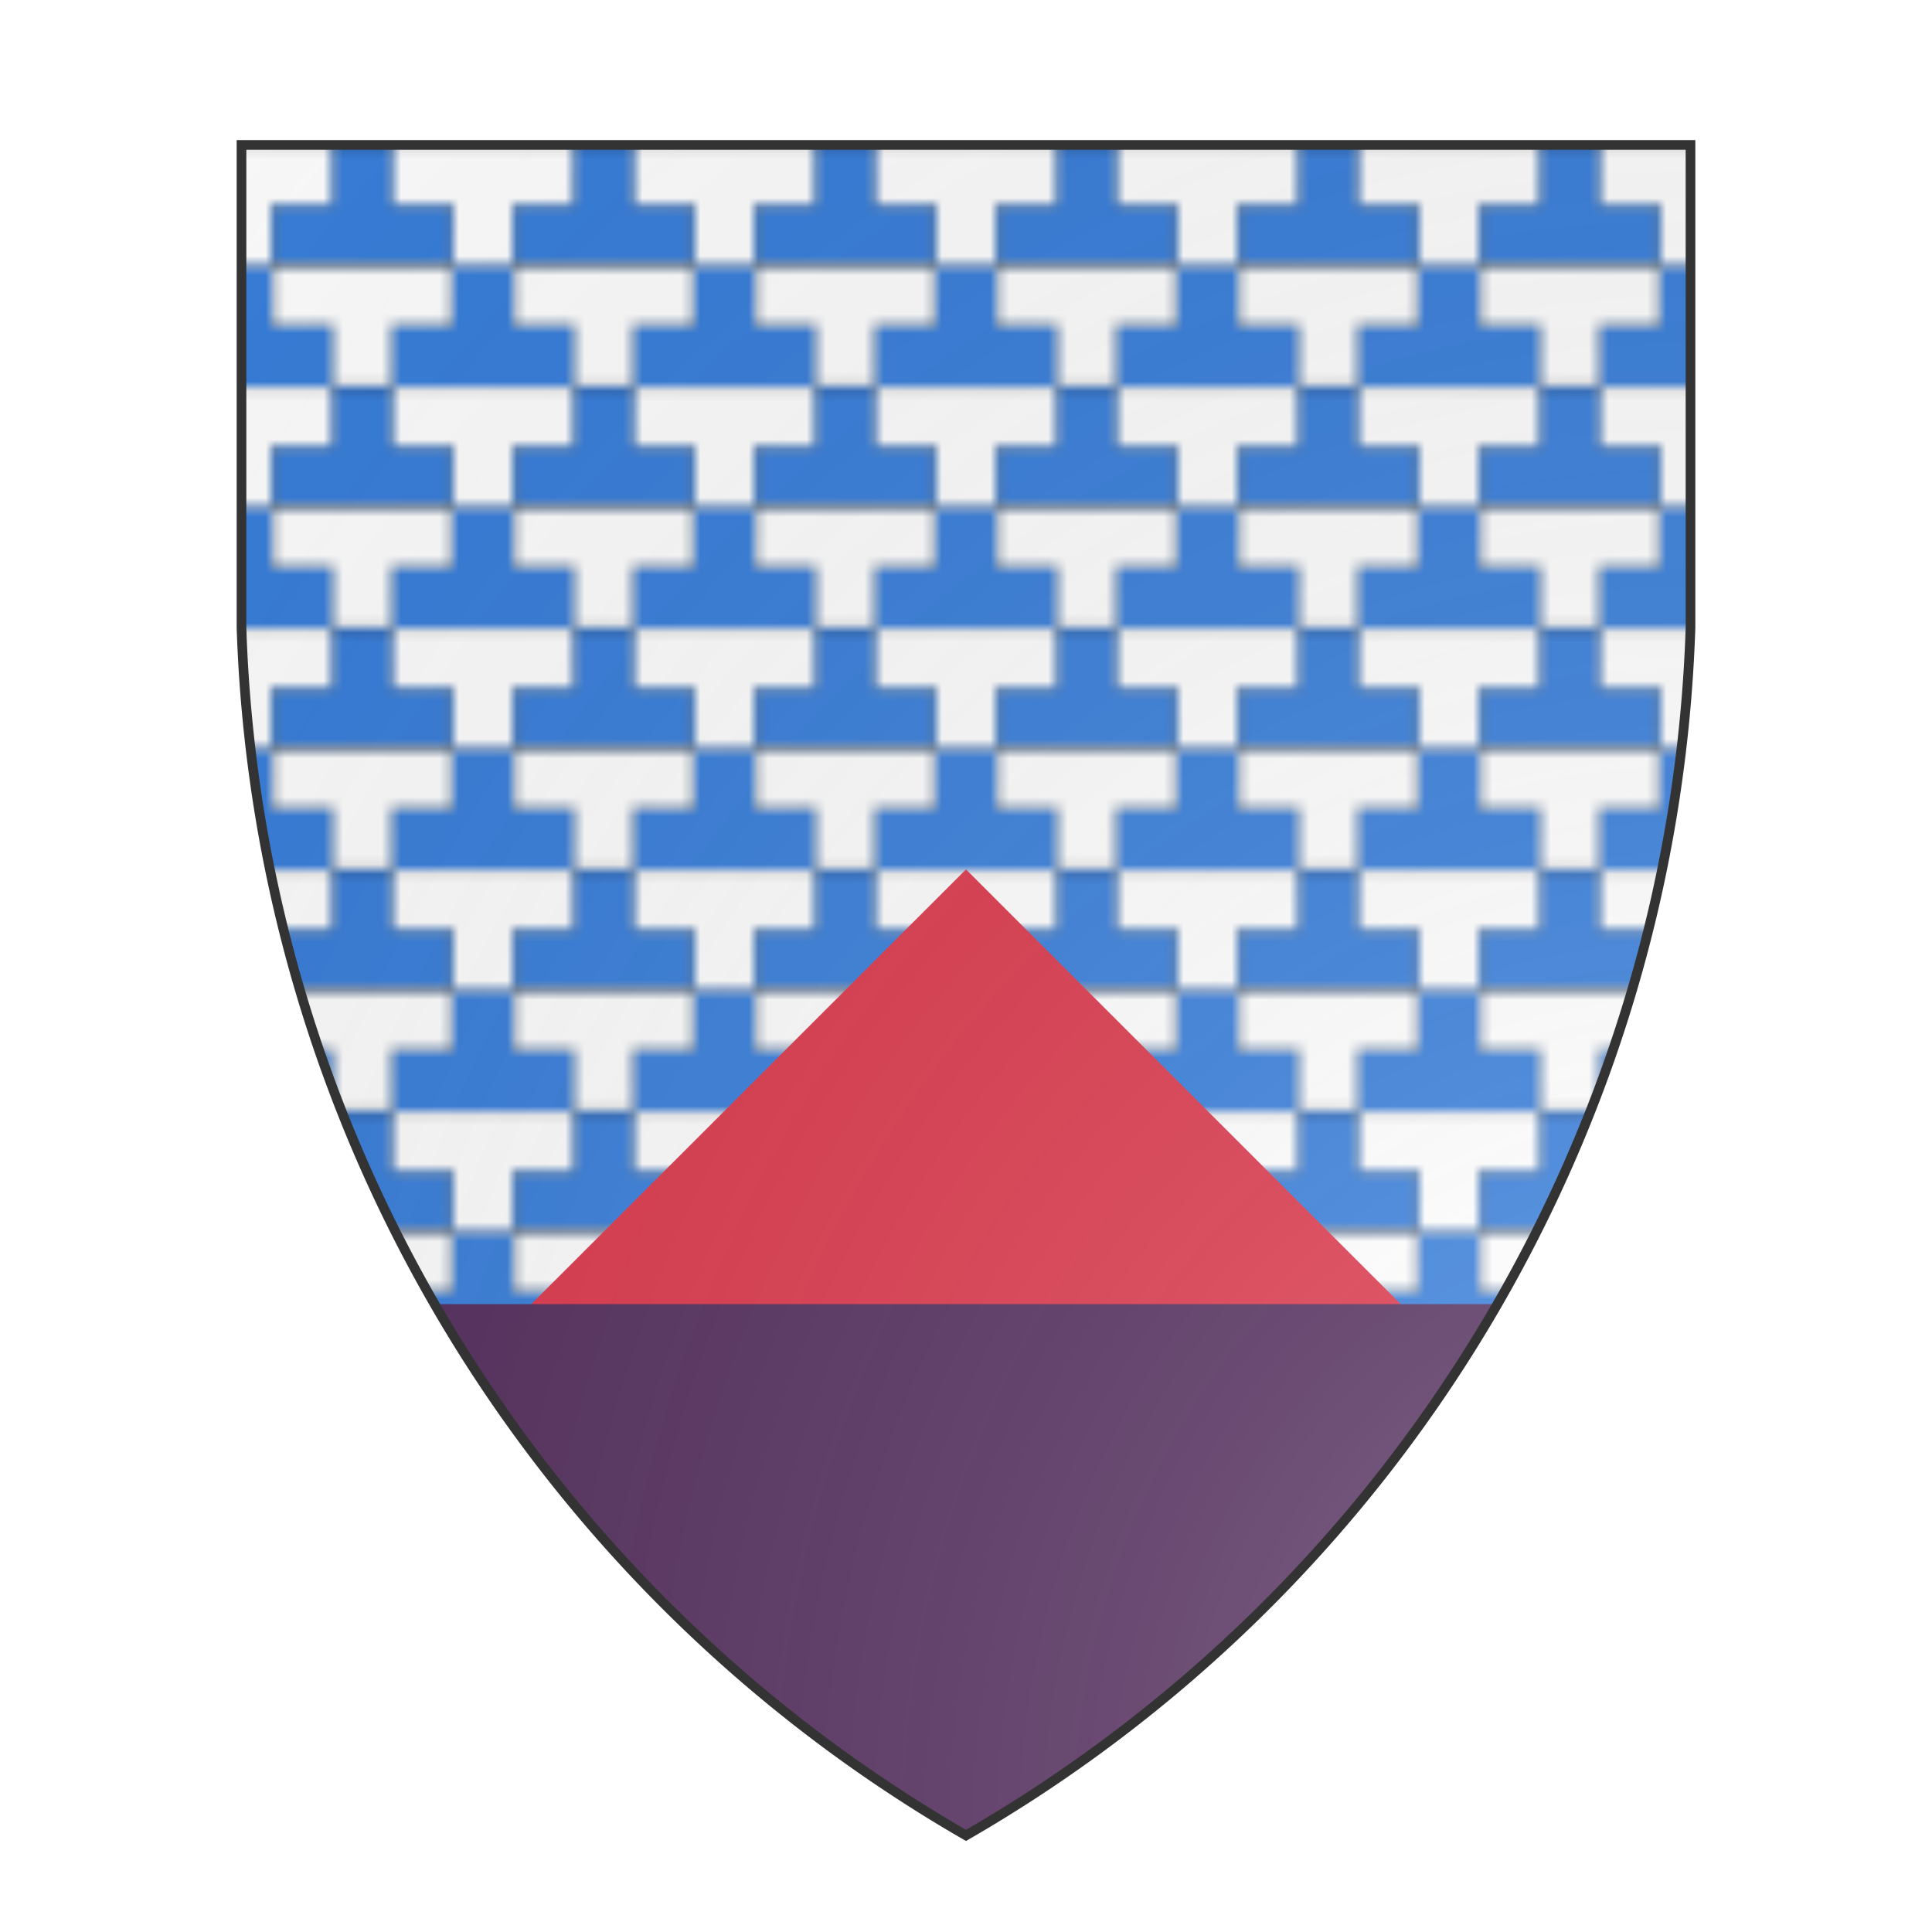 <svg id="coaworld_burg_28_burg_28_s0" width="500" height="500" viewBox="0 10 200 200" xmlns="http://www.w3.org/2000/svg"><defs><clipPath id="heater_coaworld_burg_28_burg_28_s0"><path d="m25,25 h150 v50 a150,150,0,0,1,-75,125 a150,150,0,0,1,-75,-125 z"/></clipPath><clipPath id="divisionClip_coaworld_burg_28_burg_28_s0"><polygon points="0,200 100,100 200,200"/></clipPath><pattern id="potent-argent-azure" width="25" height="25" viewBox="0 0 200 200" patternUnits="userSpaceOnUse" stroke="#000"><rect width="200" height="100" fill="#fafafa" stroke="none"/><rect y="100" width="200" height="100" fill="#377cd7" stroke="none"/><path d="m25 50h50v-50h50v50h50v50h-150z" fill="#377cd7"/><path d="m25 100v50h50v50h50v-50h50v-50z" fill="#fafafa"/><path d="m0 0h200 M0 100h200" fill="none"/></pattern><radialGradient id="backlight" cx="100%" cy="100%" r="150%"><stop stop-color="#fff" stop-opacity=".3" offset="0"/><stop stop-color="#fff" stop-opacity=".15" offset=".25"/><stop stop-color="#000" stop-opacity="0" offset="1"/></radialGradient></defs><g clip-path="url(#heater_coaworld_burg_28_burg_28_s0)"><rect x="0" y="0" width="200" height="200" fill="url(#potent-argent-azure)"/><g clip-path="url(#divisionClip_coaworld_burg_28_burg_28_s0)"><rect x="0" y="0" width="200" height="200" fill="#d7374a"/></g><g fill="#522d5b" stroke="none"><rect x="0" y="145" width="200" height="55"/></g></g><path d="m25,25 h150 v50 a150,150,0,0,1,-75,125 a150,150,0,0,1,-75,-125 z" fill="url(#backlight)" stroke="#333"/></svg>